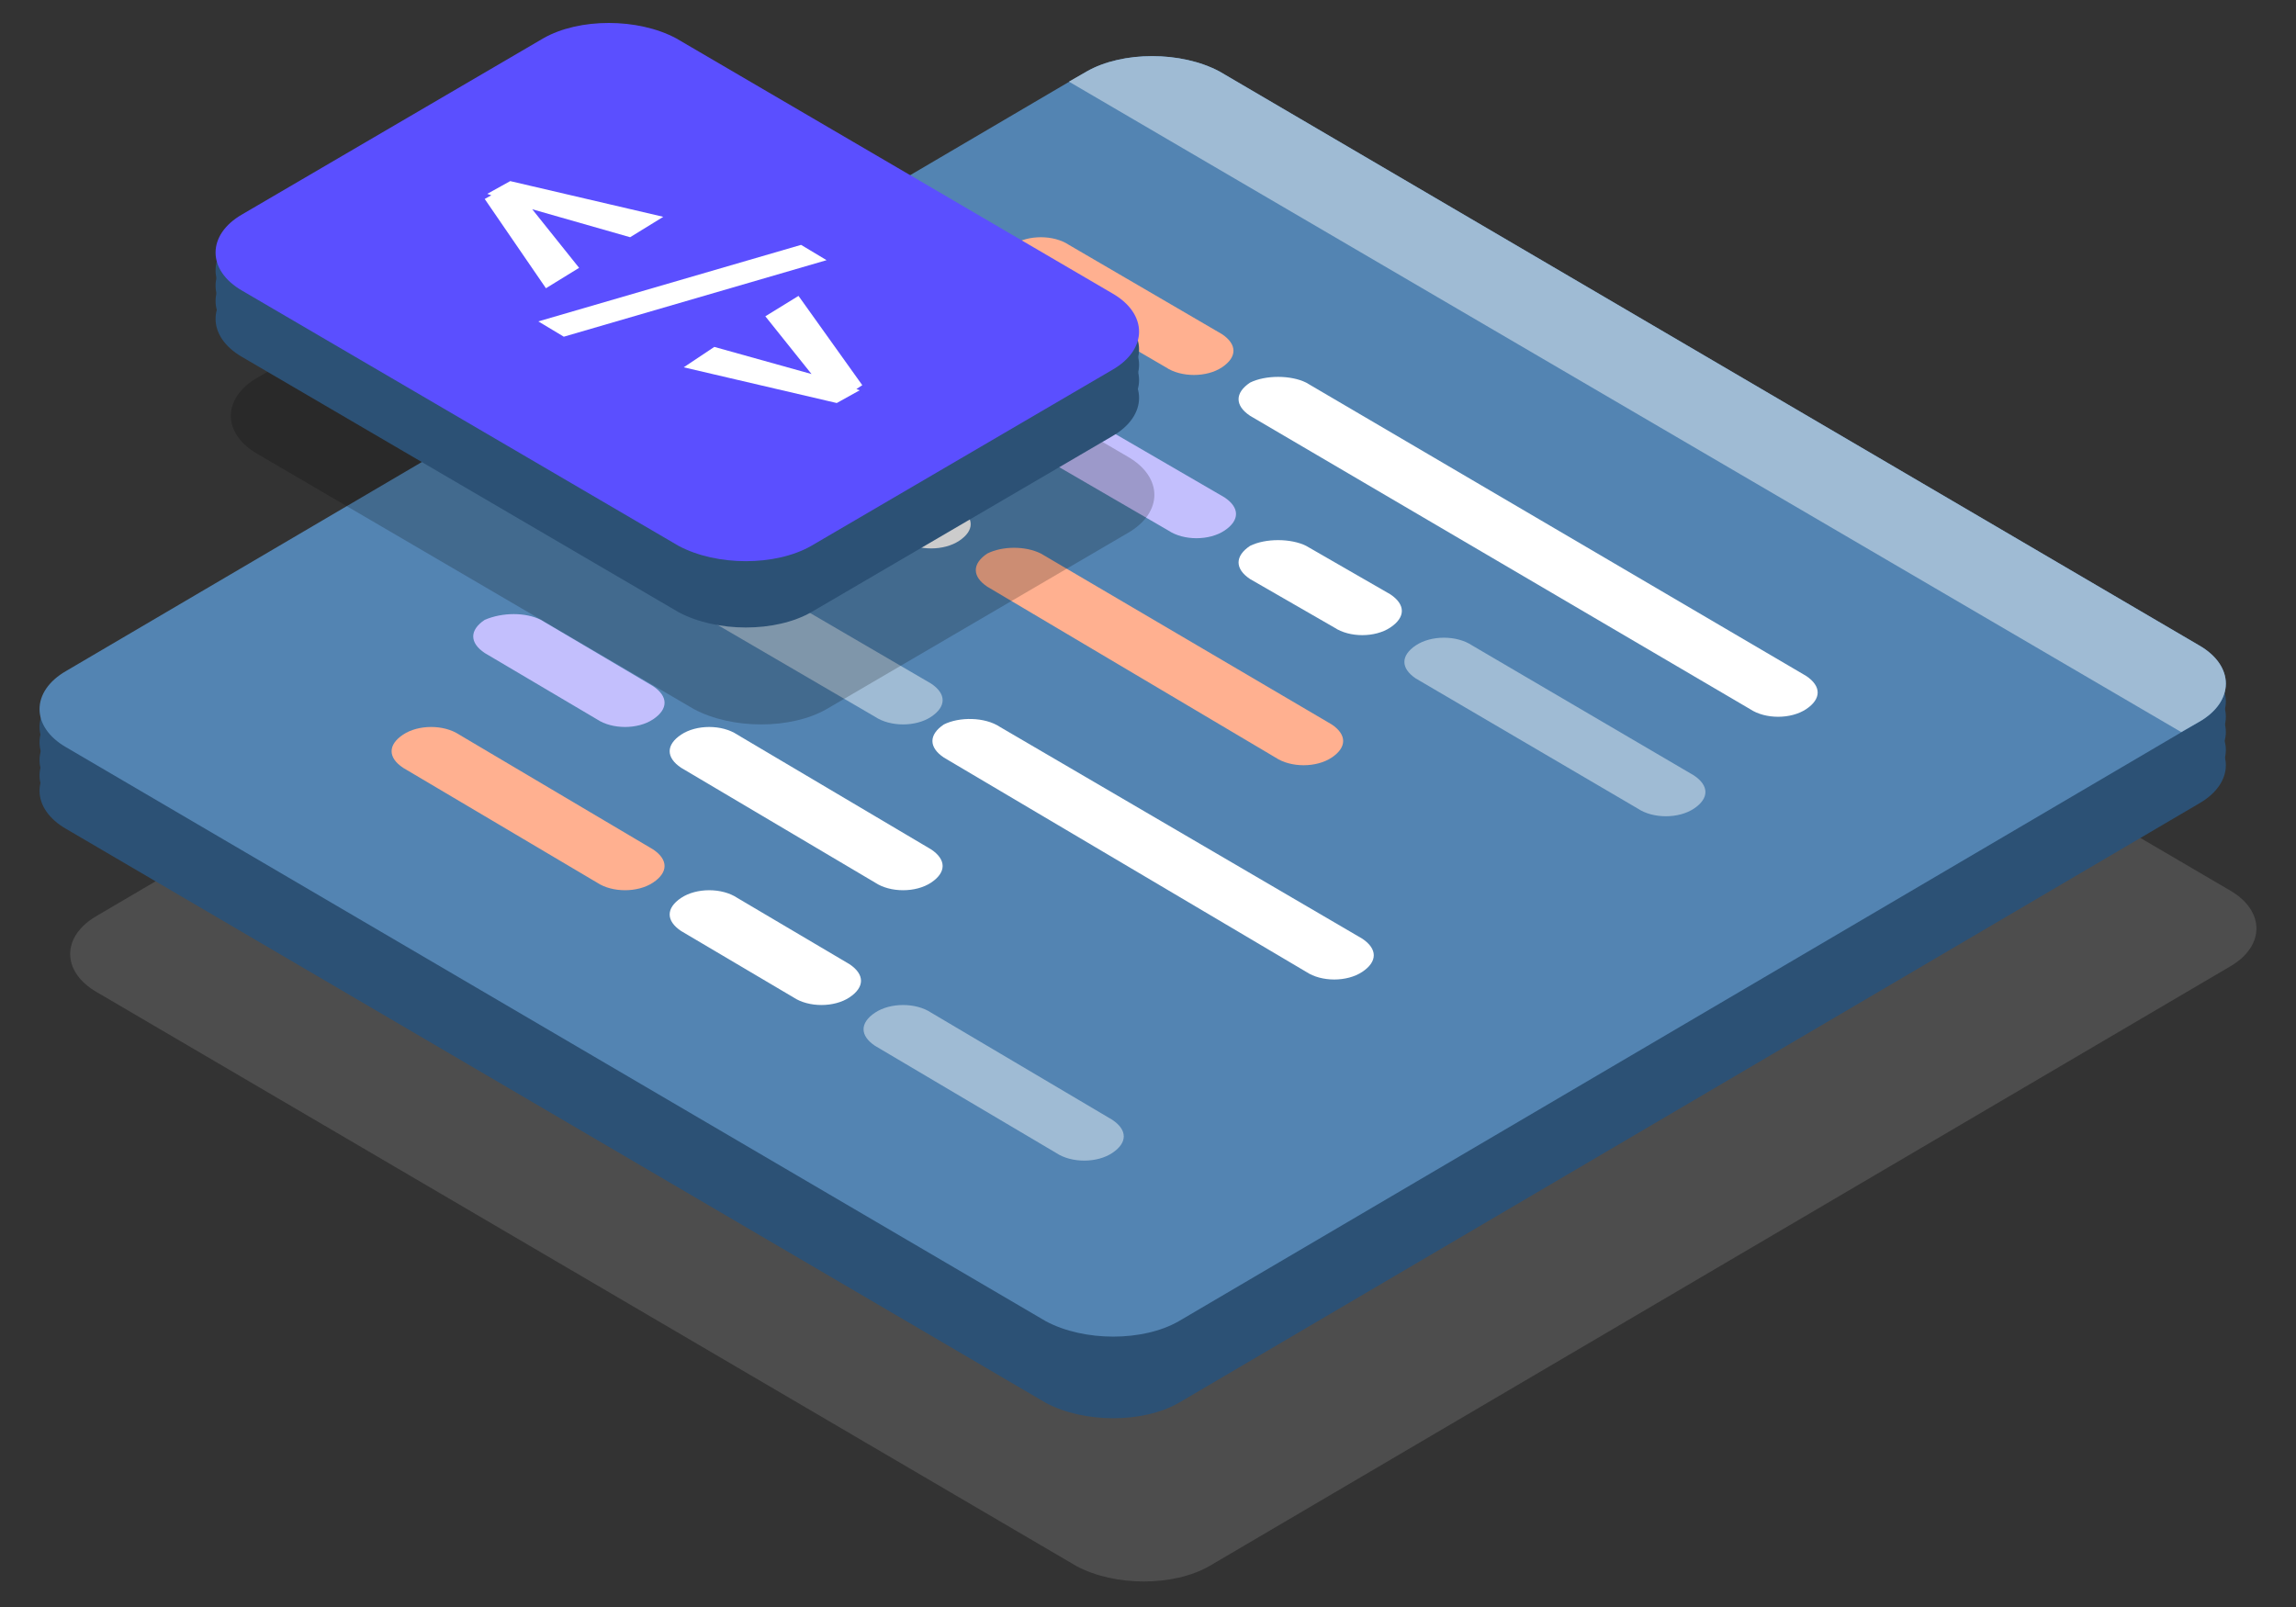 <?xml version="1.0" encoding="utf-8"?>
<!-- Generator: Adobe Illustrator 27.5.0, SVG Export Plug-In . SVG Version: 6.00 Build 0)  -->
<svg version="1.1" id="Layer_1" xmlns="http://www.w3.org/2000/svg" x="0px" y="0px"
     viewBox="0 0 90 63" style="enable-background:new 0 0 90 63;" xml:space="preserve">
<rect x="0" y="0" width="90" height="63" fill="#333333" stroke="none"/>
<path style="opacity:0.2;enable-background:new    ;" d="M49,12.4l38.4,22.5c1.4,0.8,1.4,2.2,0,3l-40,23.5c-1.4,0.8-3.7,0.8-5.2,0
	L3.8,38.9c-1.4-0.8-1.4-2.2,0-3l40-23.5C45.3,11.6,47.6,11.6,49,12.4z"/>
<path style="opacity:0.2;fill:#DFDFDF;enable-background:new    ;" d="M49,12.4l38.4,22.5c1.4,0.8,1.4,2.2,0,3l-40,23.5
	c-1.4,0.8-3.7,0.8-5.2,0L3.8,38.9c-1.4-0.8-1.4-2.2,0-3l40-23.5C45.3,11.6,47.6,11.6,49,12.4z"/>
<path style="fill:#2C5175;" d="M47.8,3.4L86.2,26c1.4,0.8,1.4,2.2,0,3l-40,23.5c-1.4,0.8-3.7,0.8-5.2,0L2.6,30c-1.4-0.8-1.4-2.2,0-3
	l40-23.5C44,2.6,46.3,2.6,47.8,3.4z"/>
<path style="fill:#2C5175;" d="M47.8,4.1l38.4,22.5c1.4,0.8,1.4,2.2,0,3l-40,23.5c-1.4,0.8-3.7,0.8-5.2,0L2.6,30.6
	c-1.4-0.8-1.4-2.2,0-3l40-23.5C44,3.2,46.3,3.2,47.8,4.1z"/>
<path style="fill:#2C5175;" d="M47.8,4.7l38.4,22.5c1.4,0.8,1.4,2.2,0,3l-40,23.5c-1.4,0.8-3.7,0.8-5.2,0L2.6,31.3
	c-1.4-0.8-1.4-2.2,0-3l40-23.5C44,3.9,46.3,3.9,47.8,4.7z"/>
<path style="fill:#2C5175;" d="M47.8,5.4l38.4,22.5c1.4,0.8,1.4,2.2,0,3l-40,23.5c-1.4,0.8-3.7,0.8-5.2,0L2.6,31.9
	c-1.4-0.8-1.4-2.2,0-3l40-23.5C44,4.5,46.3,4.5,47.8,5.4z"/>
<path style="fill:#2C5175;" d="M47.8,6l38.4,22.5c1.4,0.8,1.4,2.2,0,3l-40,23.5c-1.4,0.8-3.7,0.8-5.2,0L2.6,32.5
	c-1.4-0.8-1.4-2.2,0-3L42.6,6C44,5.2,46.3,5.2,47.8,6z"/>
<path style="fill:#5384B2;" d="M47.8,2.8l38.4,22.5c1.4,0.8,1.4,2.2,0,3l-40,23.5c-1.4,0.8-3.7,0.8-5.2,0L2.6,29.3
	c-1.4-0.8-1.4-2.2,0-3l40-23.5C44,2,46.3,2,47.8,2.8z"/>
<path style="fill:#9FBBD4;" d="M42.6,2.8C44,2,46.3,2,47.8,2.8l38.4,22.5c1.4,0.8,1.4,2.2,0,3l-0.7,0.4L41.9,3.2L42.6,2.8z"/>
<path style="fill:#FFB090;" d="M41.9,9.6l6,3.5c0.6,0.4,0.6,0.9,0,1.3l0,0c-0.6,0.4-1.6,0.4-2.2,0l-6-3.5c-0.6-0.4-0.6-0.9,0-1.3
	l0,0C40.3,9.2,41.3,9.2,41.9,9.6z"/>
<path style="fill:#9FBBD4;" d="M24.5,19.8l12,7c0.6,0.4,0.6,0.9,0,1.3l0,0c-0.6,0.4-1.6,0.4-2.2,0l-12-7c-0.6-0.4-0.6-0.9,0-1.3l0,0
	C22.9,19.5,23.9,19.5,24.5,19.8z"/>
<path style="fill:#FFFFFF;" d="M51.2,21.4l3.3,1.9c0.6,0.4,0.6,0.9,0,1.3l0,0c-0.6,0.4-1.6,0.4-2.2,0L49,22.7
	c-0.6-0.4-0.6-0.9,0-1.3l0,0C49.6,21.1,50.6,21.1,51.2,21.4z"/>
<path style="fill:#9FBBD4;" d="M57.7,25.3l8.7,5.1c0.6,0.4,0.6,0.9,0,1.3l0,0c-0.6,0.4-1.6,0.4-2.2,0l-8.7-5.1
	c-0.6-0.4-0.6-0.9,0-1.3l0,0C56.1,24.9,57.1,24.9,57.7,25.3z"/>
<path style="fill:#FFFFFF;" d="M51.2,15l19.6,11.5c0.6,0.4,0.6,0.9,0,1.3l0,0c-0.6,0.4-1.6,0.4-2.2,0L49,16.3
	c-0.6-0.4-0.6-0.9,0-1.3l0,0C49.6,14.7,50.6,14.7,51.2,15z"/>
<path style="fill:#FFFFFF;" d="M33.2,17.3l4.4,2.6c0.6,0.4,0.6,0.9,0,1.3l0,0c-0.6,0.4-1.6,0.4-2.2,0L31,18.5
	c-0.6-0.4-0.6-0.9,0-1.3l0,0C31.6,16.9,32.6,16.9,33.2,17.3z"/>
<path style="fill:#FFFFFF;" d="M28.9,35.2l4.4,2.6c0.6,0.4,0.6,0.9,0,1.3l0,0c-0.6,0.4-1.6,0.4-2.2,0l-4.4-2.6
	c-0.6-0.4-0.6-0.9,0-1.3l0,0C27.3,34.8,28.3,34.8,28.9,35.2z"/>
<path style="fill:#C3BFFD;" d="M21.2,24.3l4.4,2.6c0.6,0.4,0.6,0.9,0,1.3l0,0c-0.6,0.4-1.6,0.4-2.2,0l-4.4-2.6
	c-0.6-0.4-0.6-0.9,0-1.3l0,0C19.7,24,20.6,24,21.2,24.3z"/>
<path style="fill:#FFFFFF;" d="M28.9,28.8l7.6,4.5c0.6,0.4,0.6,0.9,0,1.3l0,0c-0.6,0.4-1.6,0.4-2.2,0l-7.6-4.5
	c-0.6-0.4-0.6-0.9,0-1.3l0,0C27.3,28.4,28.3,28.4,28.9,28.8z"/>
<path style="fill:#FFB090;" d="M18,28.8l7.6,4.5c0.6,0.4,0.6,0.9,0,1.3l0,0c-0.6,0.4-1.6,0.4-2.2,0l-7.6-4.5c-0.6-0.4-0.6-0.9,0-1.3
	l0,0C16.4,28.4,17.4,28.4,18,28.8z"/>
<path style="fill:#FFFFFF;" d="M39.2,28.5l14.2,8.3c0.6,0.4,0.6,0.9,0,1.3l0,0c-0.6,0.4-1.6,0.4-2.2,0L37,29.7
	c-0.6-0.4-0.6-0.9,0-1.3l0,0C37.6,28.1,38.6,28.1,39.2,28.5z"/>
<path style="fill:#FFB090;" d="M40.8,21.7l11.4,6.7c0.6,0.4,0.6,0.9,0,1.3l0,0c-0.6,0.4-1.6,0.4-2.2,0L38.7,23
	c-0.6-0.4-0.6-0.9,0-1.3l0,0C39.3,21.4,40.2,21.4,40.8,21.7z"/>
<path style="fill:#C3BFFD;" d="M38.7,14.1l9.3,5.4c0.6,0.4,0.6,0.9,0,1.3l0,0c-0.6,0.4-1.6,0.4-2.2,0l-9.3-5.4
	c-0.6-0.4-0.6-0.9,0-1.3l0,0C37.1,13.7,38.1,13.7,38.7,14.1z"/>
<path style="fill:#9FBBD4;" d="M36.5,39.7l7.1,4.2c0.6,0.4,0.6,0.9,0,1.3l0,0c-0.6,0.4-1.6,0.4-2.2,0l-7.1-4.2
	c-0.6-0.4-0.6-0.9,0-1.3l0,0C34.9,39.3,35.9,39.3,36.5,39.7z"/>
<path style="opacity:0.2;enable-background:new    ;" d="M27.1,7.9l17.1,10c1.4,0.8,1.4,2.2,0,3l-11.8,6.9c-1.4,0.8-3.7,0.8-5.2,0
	l-17.1-10c-1.4-0.8-1.4-2.2,0-3l11.8-6.9C23.4,7.1,25.7,7.1,27.1,7.9z"/>
<path style="fill:#2C5175;" d="M26.5,2.2l17.1,10c1.4,0.8,1.4,2.2,0,3l-11.8,6.9c-1.4,0.8-3.7,0.8-5.2,0l-17.1-10
	c-1.4-0.8-1.4-2.2,0-3l11.8-6.9C22.7,1.3,25,1.3,26.5,2.2z"/>
<path style="fill:#2C5175;" d="M26.5,2.8l17.1,10c1.4,0.8,1.4,2.2,0,3l-11.8,6.9c-1.4,0.8-3.7,0.8-5.2,0l-17.1-10
	c-1.4-0.8-1.4-2.2,0-3l11.8-6.9C22.7,2,25,2,26.5,2.8z"/>
<path style="fill:#2C5175;" d="M26.5,3.4l17.1,10c1.4,0.8,1.4,2.2,0,3l-11.8,6.9c-1.4,0.8-3.7,0.8-5.2,0l-17.1-10
	c-1.4-0.8-1.4-2.2,0-3l11.8-6.9C22.7,2.6,25,2.6,26.5,3.4z"/>
<path style="fill:#2C5175;" d="M26.5,4.1l17.1,10c1.4,0.8,1.4,2.2,0,3l-11.8,6.9c-1.4,0.8-3.7,0.8-5.2,0L9.5,14
	c-1.4-0.8-1.4-2.2,0-3l11.8-6.9C22.7,3.2,25,3.2,26.5,4.1z"/>
<path style="fill:#5B4FFF;" d="M26.5,1.5l17.1,10c1.4,0.8,1.4,2.2,0,3l-11.8,6.9c-1.4,0.8-3.7,0.8-5.2,0l-17.1-10
	c-1.4-0.8-1.4-2.2,0-3l11.8-6.9C22.7,0.7,25,0.7,26.5,1.5z"/>
<path style="fill:#FFFFFF;" d="M20.7,8l2,2.5l-1.3,0.8L19,7.8l0.9-0.5L20.7,8z M24.7,9.3l-4.2-1.2l-1.4-0.5l0.9-0.5l6,1.4L24.7,9.3z
	"/>
<path style="fill:#FFFFFF;" d="M32.4,10.2l-10.3,3l-1-0.6l10.3-3L32.4,10.2z"/>
<path style="fill:#FFFFFF;" d="M32,14.9l-2-2.5l1.3-0.8l2.5,3.5l-0.9,0.6L32,14.9z M28,13.6l4.3,1.2l1.4,0.5l-0.9,0.5l-6-1.4
	L28,13.6z"/>
</svg>
